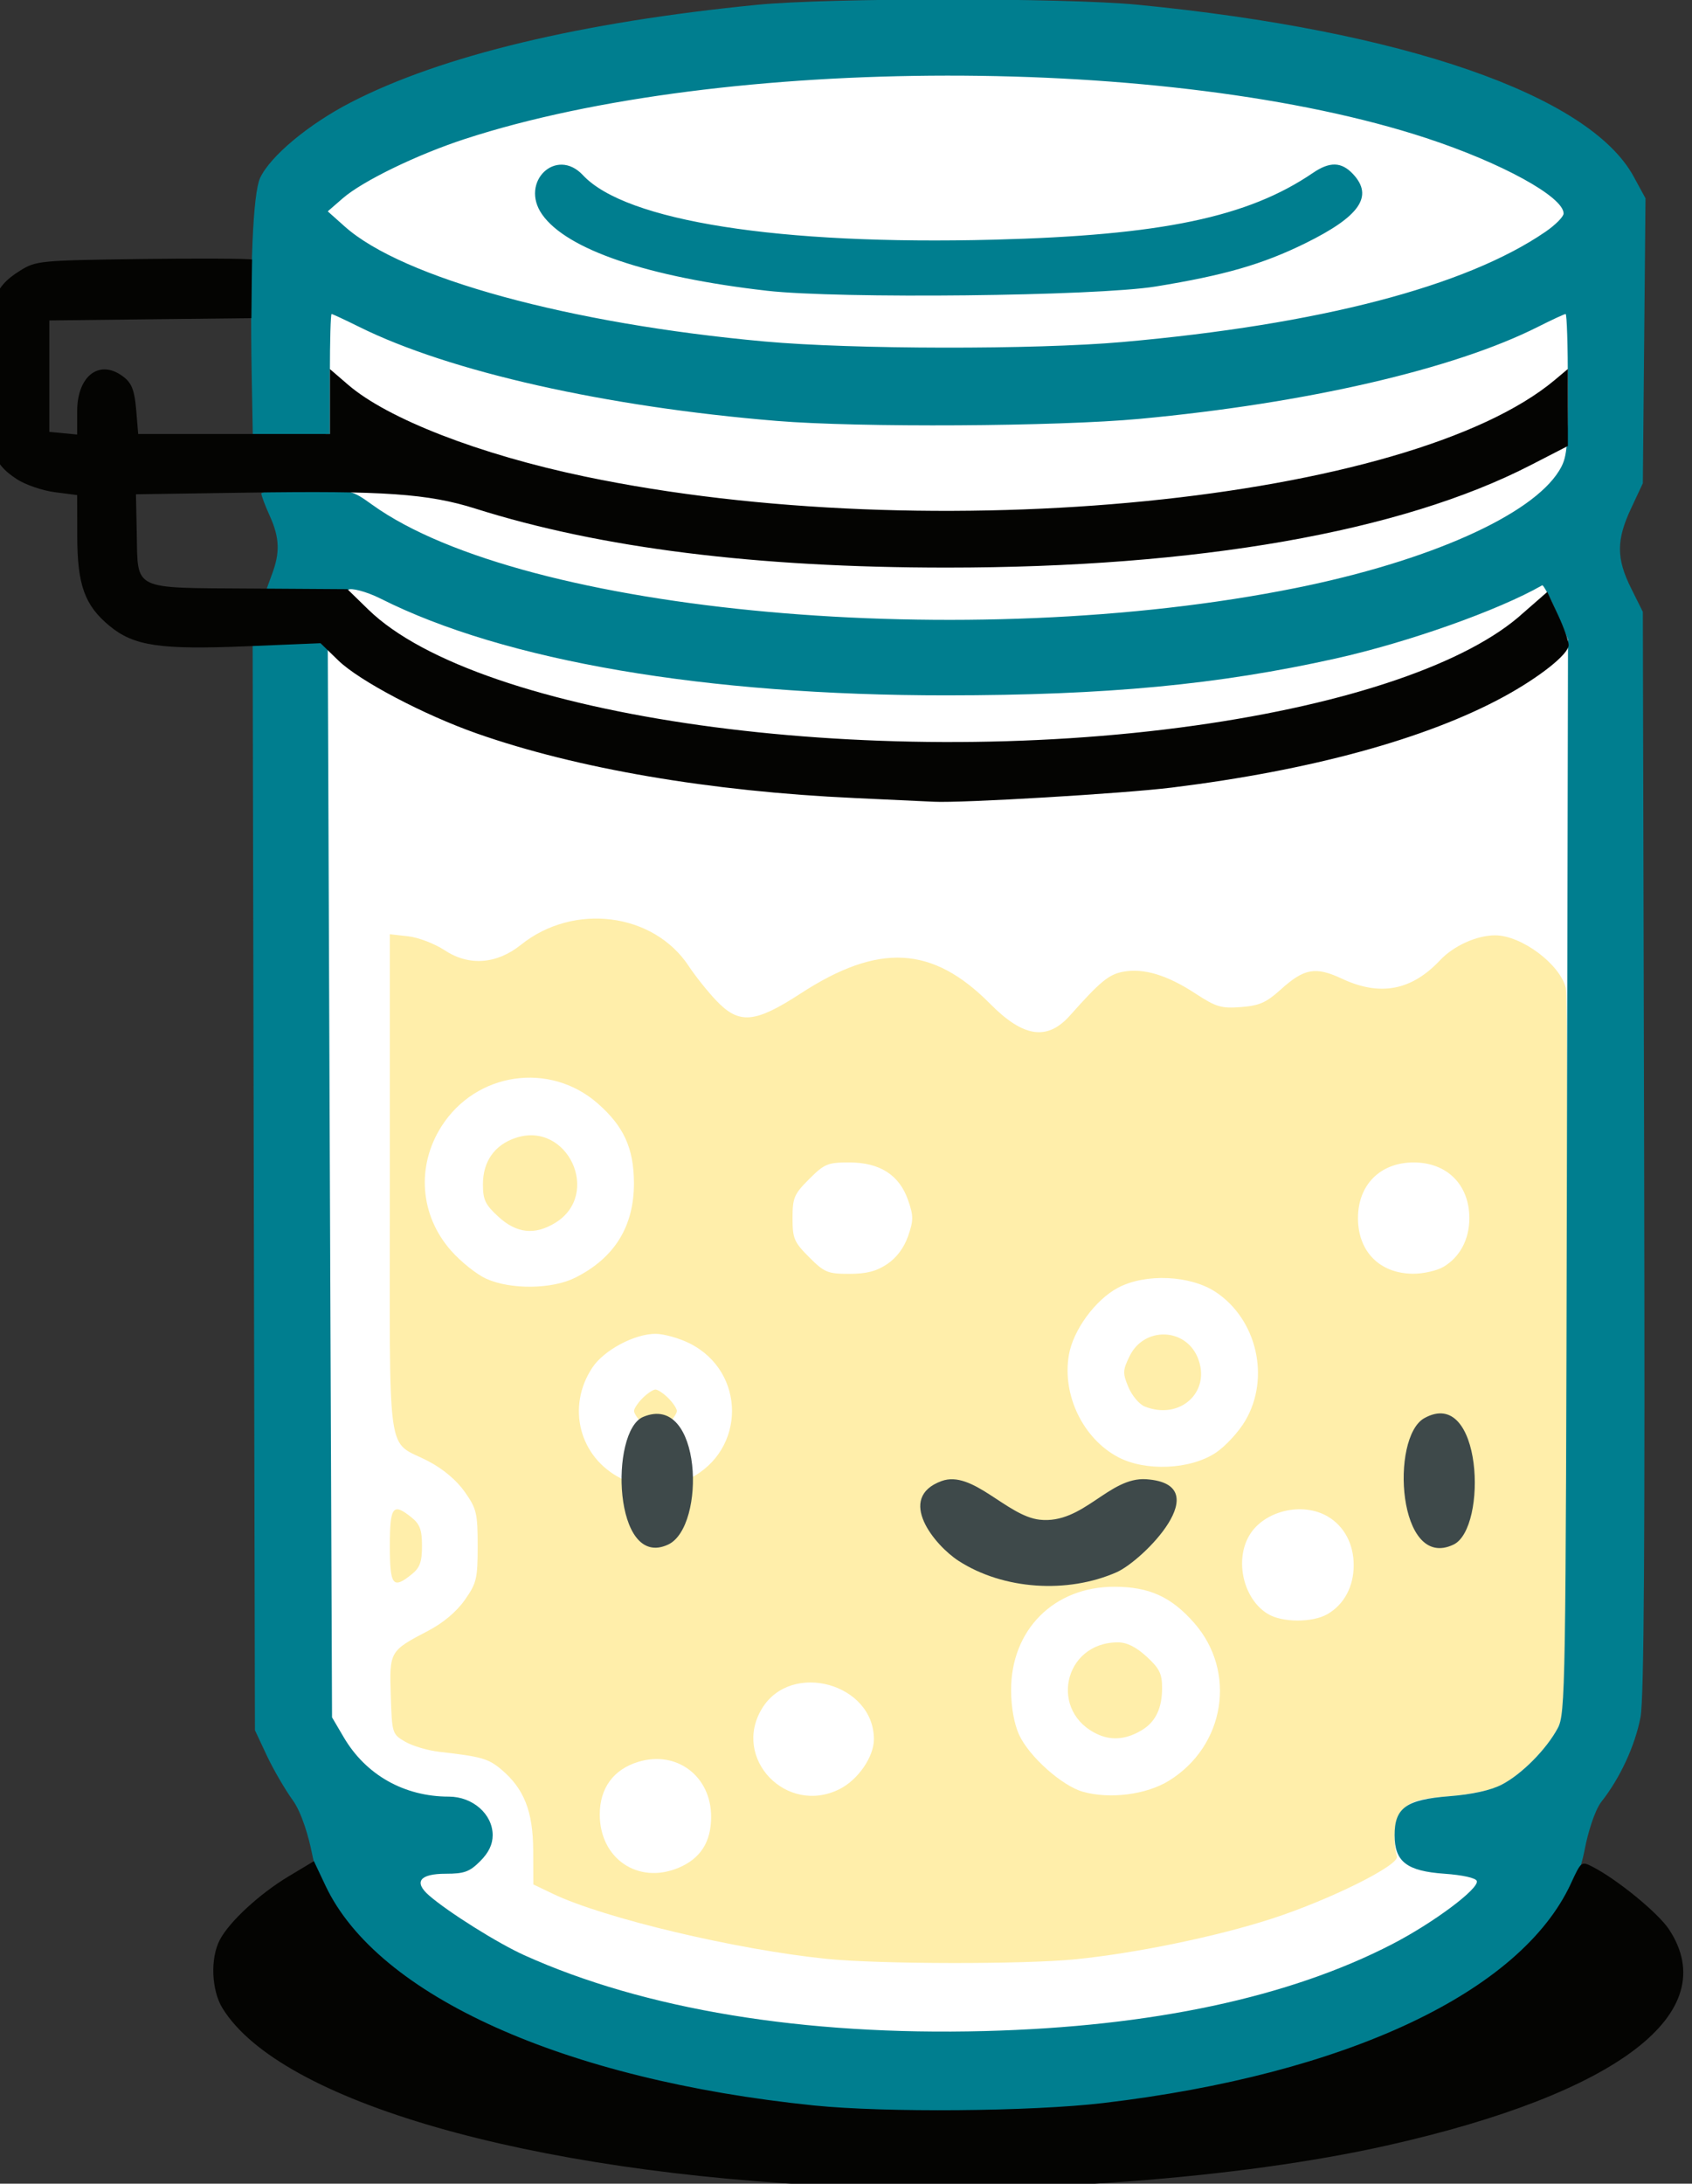 <?xml version="1.0" encoding="UTF-8" standalone="no"?>
<!-- Created with Inkscape (http://www.inkscape.org/) -->

<svg
   version="1.1"
   id="svg2"
   width="37.203"
   height="48"
   viewBox="0 0 37.203 48"
   sodipodi:docname="kovasz_48px.svg"
   inkscape:version="1.1.2 (b8e25be833, 2022-02-05)"
   xmlns:inkscape="http://www.inkscape.org/namespaces/inkscape"
   xmlns:sodipodi="http://sodipodi.sourceforge.net/DTD/sodipodi-0.dtd"
   xmlns="http://www.w3.org/2000/svg"
   xmlns:svg="http://www.w3.org/2000/svg">
  <rect x="0" y="0" width="37.203" height="48" fill="#333333" stroke="none"/>
  <defs
     id="defs6" />
  <sodipodi:namedview
     id="namedview4"
     pagecolor="#ffffff"
     bordercolor="#666666"
     borderopacity="1.0"
     inkscape:pageshadow="2"
     inkscape:pageopacity="0.0"
     inkscape:pagecheckerboard="0"
     showgrid="false"
     inkscape:zoom="14.481547"
     inkscape:cx="7.2851333"
     inkscape:cy="14.43216"
     inkscape:window-width="1920"
     inkscape:window-height="1009"
     inkscape:window-x="-8"
     inkscape:window-y="-8"
     inkscape:window-maximized="1"
     inkscape:current-layer="g8"
     fit-margin-top="0"
     fit-margin-left="0"
     fit-margin-right="0"
     fit-margin-bottom="0" />
  <g
     inkscape:groupmode="layer"
     inkscape:label="Image"
     id="g8"
     style="display:inline"
     transform="translate(1085.64,29.126)">
    <g
       id="g8755"
       transform="matrix(0.094,0,0,0.094,-983.862,-26.395)">
      <g
         id="g120"
         transform="matrix(1.002,0,0,1.002,-1488.544,-225.159)">
        <path
           id="rect6957"
           style="fill:#ffffff;fill-opacity:1;stroke-width:0.921"
           d="m 632.35,201.762 c -80.132,0.044 -146.268,19.018 -150.85,43.276 h -0.523 v 377.775 c -0.205,0.733 -0.351,1.468 -0.439,2.204 -0.003,25.351 70.154,53.053 153.757,53.053 83.603,-10e-6 118.004,-33.19 118.004,-33.19 l 27.808,-50.848 2.782,-342.177 c 0.489,-1.392 0.768,-2.79 0.836,-4.19 0.003,-25.351 -67.77,-45.902 -151.373,-45.902 z"
           sodipodi:nodetypes="cccccsccccc" />
        <path
           style="fill:#ffeeaa;fill-opacity:1"
           d="m 598,652.87 c -21.087,-2.145 -52.008,-9.485 -63.889,-15.165 L 529.5,635.5 l -0.04,-8 c -0.045,-9.07 -2.141,-14.371 -7.446,-18.834 -3.023,-2.544 -4.642,-3.005 -14.428,-4.115 -2.702,-0.306 -6.302,-1.367 -8,-2.357 -3.047,-1.776 -3.091,-1.917 -3.372,-10.81 -0.326,-10.302 -0.281,-10.379 8.769,-15.106 3.468,-1.811 6.591,-4.441 8.499,-7.157 2.771,-3.943 3.017,-4.972 3.017,-12.62 0,-7.648 -0.246,-8.678 -3.017,-12.62 -1.908,-2.715 -5.032,-5.345 -8.499,-7.157 C 495.033,531.525 496,538.467 496,472.215 V 413.74 l 4.302,0.485 c 2.366,0.267 6.188,1.733 8.493,3.258 5.644,3.735 12.141,3.267 17.814,-1.283 12.309,-9.872 30.951,-7.496 39.174,4.993 1.494,2.269 4.351,5.854 6.349,7.966 5.371,5.679 9.035,5.387 19.738,-1.575 18.255,-11.873 30.831,-11.184 44.29,2.425 7.744,7.83 13.332,8.637 18.62,2.686 7.033,-7.913 9.048,-9.573 12.381,-10.198 4.777,-0.896 10.261,0.747 16.838,5.046 4.889,3.196 6.076,3.551 10.687,3.199 4.267,-0.326 5.903,-1.043 9.225,-4.044 5.544,-5.008 8.154,-5.477 14.348,-2.579 8.897,4.163 16.246,2.779 22.906,-4.313 3.157,-3.362 8.565,-5.807 12.842,-5.807 6.147,0 15.148,6.714 16.526,12.327 0.293,1.195 0.406,39.748 0.25,85.673 -0.284,83.464 -0.285,83.502 -2.449,87.5 -2.6,4.803 -8.548,10.631 -13.289,13.021 -1.942,0.979 -7.087,2.024 -11.749,2.387 -6.713,0.522 -8.719,1.07 -10.523,2.873 -2.124,2.124 -2.852,6.972 -1.683,11.196 0.569,2.056 -15.723,10.147 -29.244,14.523 -12.816,4.148 -31.586,8.031 -45.703,9.454 -12.058,1.216 -45.837,1.166 -58.144,-0.086 z M 563.364,631.621 C 568.51,629.471 571,625.587 571,619.71 c 0,-9.456 -7.995,-15.526 -16.926,-12.85 -5.849,1.752 -9.074,6.129 -9.074,12.313 0,10.311 8.954,16.381 18.364,12.449 z m 37.616,-18.373 c 4.323,-2.172 8.021,-7.545 8.016,-11.646 -0.016,-13.023 -19.312,-18.33 -26.111,-7.182 -7.113,11.665 5.737,25.037 18.094,18.828 z m 76.863,-1.941 c 13.145,-8.089 15.923,-25.475 5.892,-36.871 -5.338,-6.065 -10.449,-8.386 -18.525,-8.414 -14.156,-0.049 -24.238,10.035 -24.188,24.195 0.014,3.918 0.713,7.804 1.857,10.322 2.294,5.051 10.008,11.945 14.91,13.327 6.28,1.77 14.784,0.685 20.055,-2.558 z M 661.5,600.573 C 649.729,595.473 653.138,579 665.965,579 c 2.076,0 4.232,1.07 6.686,3.319 3.003,2.752 3.622,4.001 3.622,7.311 0,4.676 -1.473,7.827 -4.558,9.751 -3.514,2.191 -6.977,2.595 -10.215,1.192 z m 53.46,-28.209 C 718.797,570.098 721,565.953 721,561 c 0,-4.953 -2.203,-9.098 -6.04,-11.364 -5.94,-3.509 -14.926,-1.349 -18.325,4.404 -3.46,5.857 -1.39,14.784 4.237,18.276 3.397,2.108 10.558,2.133 14.087,0.048 z M 566.03,540.75 c 13.123,-6.629 13.123,-24.871 0,-31.5 C 563.58,508.012 559.967,507 558,507 c -4.899,0 -12.022,3.805 -14.718,7.862 -6.106,9.19 -3.065,20.961 6.688,25.888 2.45,1.238 6.063,2.25 8.03,2.25 1.967,0 5.58,-1.012 8.03,-2.25 z M 555,528 c -1.1,-1.1 -2,-2.45 -2,-3 0,-0.55 0.9,-1.9 2,-3 1.1,-1.1 2.45,-2 3,-2 0.55,0 1.9,0.9 3,2 1.1,1.1 2,2.45 2,3 0,0.55 -0.9,1.9 -2,3 -1.1,1.1 -2.45,2 -3,2 -0.55,0 -1.9,-0.9 -3,-2 z m 133.785,6.761 c 2.257,-1.494 5.367,-4.864 6.91,-7.489 5.872,-9.989 2.727,-23.656 -6.91,-30.033 -5.938,-3.93 -16.393,-4.392 -22.785,-1.008 -5.327,2.821 -10.512,9.922 -11.496,15.744 -1.578,9.34 3.312,19.46 11.496,23.794 6.391,3.384 16.847,2.922 22.785,-1.008 z M 672.206,523.952 c -1.262,-0.506 -2.97,-2.538 -3.796,-4.514 -1.369,-3.277 -1.343,-3.916 0.294,-7.266 3.348,-6.848 12.943,-6.654 15.857,0.321 3.32,7.946 -4.058,14.789 -12.356,11.459 z M 539.29,493.887 c 9.156,-4.595 13.724,-11.971 13.688,-22.104 -0.028,-8.069 -2.351,-13.181 -8.414,-18.518 -11.229,-9.884 -28.476,-7.358 -36.536,5.351 -5.888,9.285 -5.005,20.721 2.237,28.948 2.287,2.598 5.975,5.549 8.196,6.558 5.722,2.599 15.399,2.49 20.829,-0.234 z m -17.941,-14.206 c -3.076,-2.819 -3.622,-3.961 -3.622,-7.579 0,-5.333 2.709,-9.182 7.62,-10.827 12.136,-4.065 20.16,13.176 9.233,19.839 -4.759,2.902 -9.001,2.443 -13.231,-1.434 z m 90.753,11.036 c 2.185,-1.468 3.922,-3.788 4.867,-6.5 1.292,-3.709 1.292,-4.725 0,-8.435 -2.046,-5.873 -6.596,-8.783 -13.735,-8.783 -5.02,0 -5.789,0.319 -9.352,3.882 C 590.361,474.403 590,475.252 590,480 c 0,4.748 0.361,5.597 3.882,9.118 3.563,3.563 4.332,3.882 9.352,3.882 4.036,0 6.36,-0.598 8.868,-2.283 z m 129.858,0.647 C 745.797,489.098 748,484.953 748,480 c 0,-7.79 -5.21,-13 -13,-13 -7.79,0 -13,5.21 -13,13 0,7.798 5.078,12.926 12.846,12.973 2.39,0.015 5.592,-0.709 7.114,-1.609 z M 496,556.5 c 0,-9.285 0.7,-10.183 5.139,-6.588 1.872,1.516 2.361,2.88 2.361,6.588 0,3.708 -0.489,5.072 -2.361,6.588 C 496.7,566.683 496,565.785 496,556.5 Z"
           id="path128" />
        <path
           style="fill:#007e8f"
           d="m 614.5,690.34 c -75.049,0 -130.099,-28.233 -136.696,-62.158 -0.694,-3.569 -2.36,-9.415 -4.461,-12.324 -1.845,-2.553 -4.589,-7.278 -6.098,-10.5 L 464.5,599.5 l -0.265,-126.789 -0.265,-127.772 8.765,0.289 8.765,0.289 0.5,125.983 0.5,125 2.749,4.676 C 490.404,609.946 499.365,615 509.758,615 515.341,615 520,619.094 520,624 c 0,2.152 -0.928,4.082 -2.923,6.077 -2.468,2.468 -3.719,2.923 -8.031,2.923 -6.068,0 -7.532,1.897 -3.903,5.06 4.449,3.877 16.009,11.134 22.182,13.926 28.036,12.678 65.335,18.822 107.586,17.724 38.967,-1.013 71.033,-7.854 95.091,-20.287 9.631,-4.977 20.319,-12.958 19.734,-14.736 -0.231,-0.701 -3.313,-1.391 -7.537,-1.687 -8.81,-0.616 -11.651,-2.811 -11.651,-9 0,-6.377 2.71,-8.311 12.735,-9.091 5.311,-0.413 9.701,-1.378 12.249,-2.692 4.66,-2.404 10.483,-8.275 13.11,-13.218 1.781,-3.351 1.871,-8.842 2.125,-128.765 l 0.265,-125.265 -2.765,-6.473 C 766.744,334.937 765.275,332.153 765,332.311 c -10.143,5.82 -31.296,13.317 -48.212,17.087 -27.427,6.112 -53.511,8.578 -90.877,8.592 -56.107,0.021 -103.144,-8.012 -132.019,-22.546 -3.635,-1.83 -7.01,-2.519 -7.5,-2.132 -0.49,0.387 -5.018,0.554 -10.062,0.372 l -9.17,-0.33 1.42,-3.891 c 1.705,-4.67 1.757,-8.125 -0.602,-13.322 C 466.89,313.743 466,311.381 466,310.891 466,310.401 470.724,310 476.498,310 c 10.41,0 10.538,0.029 15.388,3.513 35.374,25.413 139.399,34.785 215.601,19.423 30.996,-6.248 55.026,-16.94 61.455,-27.343 C 770.803,302.582 771,300.675 771,285.632 771,276.484 770.762,269 770.471,269 c -0.291,0 -3.165,1.331 -6.387,2.957 -19.632,9.91 -54.023,17.861 -93.022,21.506 -19.236,1.798 -65.558,2.062 -84.758,0.484 C 546.415,290.667 509.9,282.448 488.876,272.017 485.531,270.358 482.616,269 482.397,269 482.179,269 482,275.3 482,283 v 14 h -9 -9 l -0.25,-13.75 c -0.452,-24.867 0.297,-42.455 1.96,-46.007 2.388,-5.102 11.315,-12.537 21.151,-17.617 21.115,-10.906 53.702,-18.732 94.898,-22.792 16.683,-1.644 71.917,-1.656 88.741,-0.019 62.062,6.039 105.504,21.078 115.862,40.11 l 2.76,5.071 -0.311,33.252 L 788.5,308.5 l -2.75,5.871 c -3.457,7.38 -3.455,11.675 0.01,18.629 l 2.74,5.5 0.299,126 c 0.217,91.438 -0.014,127.637 -0.843,131.967 -1.272,6.645 -4.746,14.164 -9.095,19.687 -1.704,2.164 -3.285,7.79 -3.877,10.913 -4.062,21.417 -24.775,38.733 -60.299,50.407 -27.768,9.125 -67.593,12.867 -100.186,12.867 z M 667,275.534 c 45.92,-4.052 80.171,-12.971 98.75,-25.715 2.337,-1.603 4.25,-3.528 4.25,-4.278 0,-3.884 -14.453,-11.819 -32.057,-17.6 -59.444,-19.52 -164.175,-19.427 -224.395,0.199 -11.178,3.643 -23.901,9.819 -28.548,13.857 l -3.5,3.042 4,3.564 c 13.483,12.013 52.506,22.687 98,26.806 20.562,1.862 63.105,1.926 83.5,0.126 z m -83,-11.97 c -27.774,-3.17 -46.706,-9.596 -52.456,-17.804 -5.305,-7.575 3.298,-15.844 9.531,-9.161 10.011,10.732 45.838,16.354 95.924,15.052 39.142,-1.017 59.317,-5.24 74.5,-15.592 3.915,-2.67 6.648,-2.595 9.326,0.256 4.877,5.191 1.642,9.892 -11.139,16.183 -9.939,4.892 -18.878,7.473 -34.922,10.082 -13.858,2.253 -73.94,2.905 -90.766,0.985 z"
           id="path124"
           sodipodi:nodetypes="sssscccccccsssssssssssssssscssssssscsssscsssssssssscccsssssscccsccssssssssssssscssssssssssss" />
        <path
           style="fill:#040402"
           d="m 601.5,705.969 c -73.07,-3.124 -131.117,-19.815 -144.561,-41.568 -2.6,-4.207 -2.897,-11.671 -0.635,-15.978 2.226,-4.238 9.309,-10.77 16.081,-14.829 l 5.886,-3.528 2.722,5.756 c 12.151,25.692 55.712,45.276 114.006,51.253 16.575,1.699 50.737,1.416 67.5,-0.56 56.679,-6.681 97.493,-25.835 109.22,-51.256 2.394,-5.19 2.443,-5.227 5.099,-3.853 5.783,2.991 15.253,10.745 17.772,14.551 12.863,19.438 -11.805,38.346 -65.837,50.465 -34.378,7.71 -83.688,11.41 -127.253,9.547 z m 3,-324.011 c -33.676,-1.535 -64.806,-6.853 -88.18,-15.063 -12.374,-4.346 -27.46,-12.294 -32.358,-17.048 l -4.144,-4.022 -17.159,0.71 c -20.323,0.841 -26.412,-0.059 -32.098,-4.746 -5.801,-4.782 -7.512,-9.529 -7.538,-20.91 l -0.022,-9.621 -5.25,-0.682 c -2.888,-0.375 -6.867,-1.743 -8.844,-3.04 C 402.964,303.637 402,300.292 402,283.559 c 0,-16.869 1.179,-20.642 7.719,-24.708 3.647,-2.268 4.625,-2.362 27.601,-2.681 13.101,-0.182 25.861,-0.127 26.51,0.121 -0.073,4.726 -0.117,8.868 -0.156,13.673 L 439.666,270.232 416.5,270.5 v 13 13 l 3.25,0.313 3.25,0.313 v -5.375 c 0,-8.548 5.444,-12.452 11.043,-7.918 1.729,1.4 2.376,3.175 2.735,7.5 L 437.248,297 H 459.624 482 v -7.578 -7.578 l 4.25,3.661 c 9.253,7.971 30.664,16.269 55.25,21.415 81.136,16.981 192.724,5.848 226.534,-22.601 L 771,281.822 v 8.988 8.988 l -8.75,4.501 c -30.246,15.558 -77.713,23.878 -136.25,23.881 -44.47,0.002 -80.866,-4.551 -110,-13.761 -11.035,-3.488 -21.325,-4.208 -53.387,-3.732 l -25.887,0.384 0.19,9.215 c 0.275,13.328 -1.235,12.597 26.376,12.777 l 22.792,0.149 4.879,4.752 c 25.808,25.137 116.489,37.851 193.037,27.064 36.029,-5.077 63.818,-14.611 76.575,-26.27 l 5.623,-4.908 2.491,5.35 c 1.37,2.943 2.495,6.107 2.5,7.033 0.013,2.18 -6.965,7.623 -15.189,12.095 -18.031,9.806 -45.036,17.19 -77.505,21.192 -11.239,1.385 -49.154,3.641 -55.495,3.302 -1.375,-0.074 -9.7,-0.462 -18.5,-0.863 z"
           id="path122"
           sodipodi:nodetypes="sssscssssssssssscssscsssssccccccccssscccccssscccsssscsscssscssssss" />
      </g>
      <path
         style="display:inline;fill:#3e494a;stroke:none;stroke-width:0.265"
         d="m 96.725,44.713 c -2.08,0.878 -1.861,9.496 1.547,7.911 2.38,-1.107 2.105,-9.453 -1.547,-7.911 m 48.419,0.076 c -2.13,1.186 -1.656,9.49 1.808,7.835 2.129,-1.017 1.787,-9.837 -1.808,-7.835 m -29.922,3.897 c -2.859,1.048 -0.406,4.004 1.053,4.946 2.79,1.8 6.76,2.04 9.79,0.707 1.645,-0.723 6.303,-5.448 1.852,-5.764 -2.326,-0.165 -3.908,2.803 -6.614,2.507 -2.034,-0.223 -4.158,-3.1 -6.08,-2.396 z"
         id="path1891"
         transform="matrix(3.774,0,0,3.774,-1297.347,133.533)" />
    </g>
  </g>
</svg>
